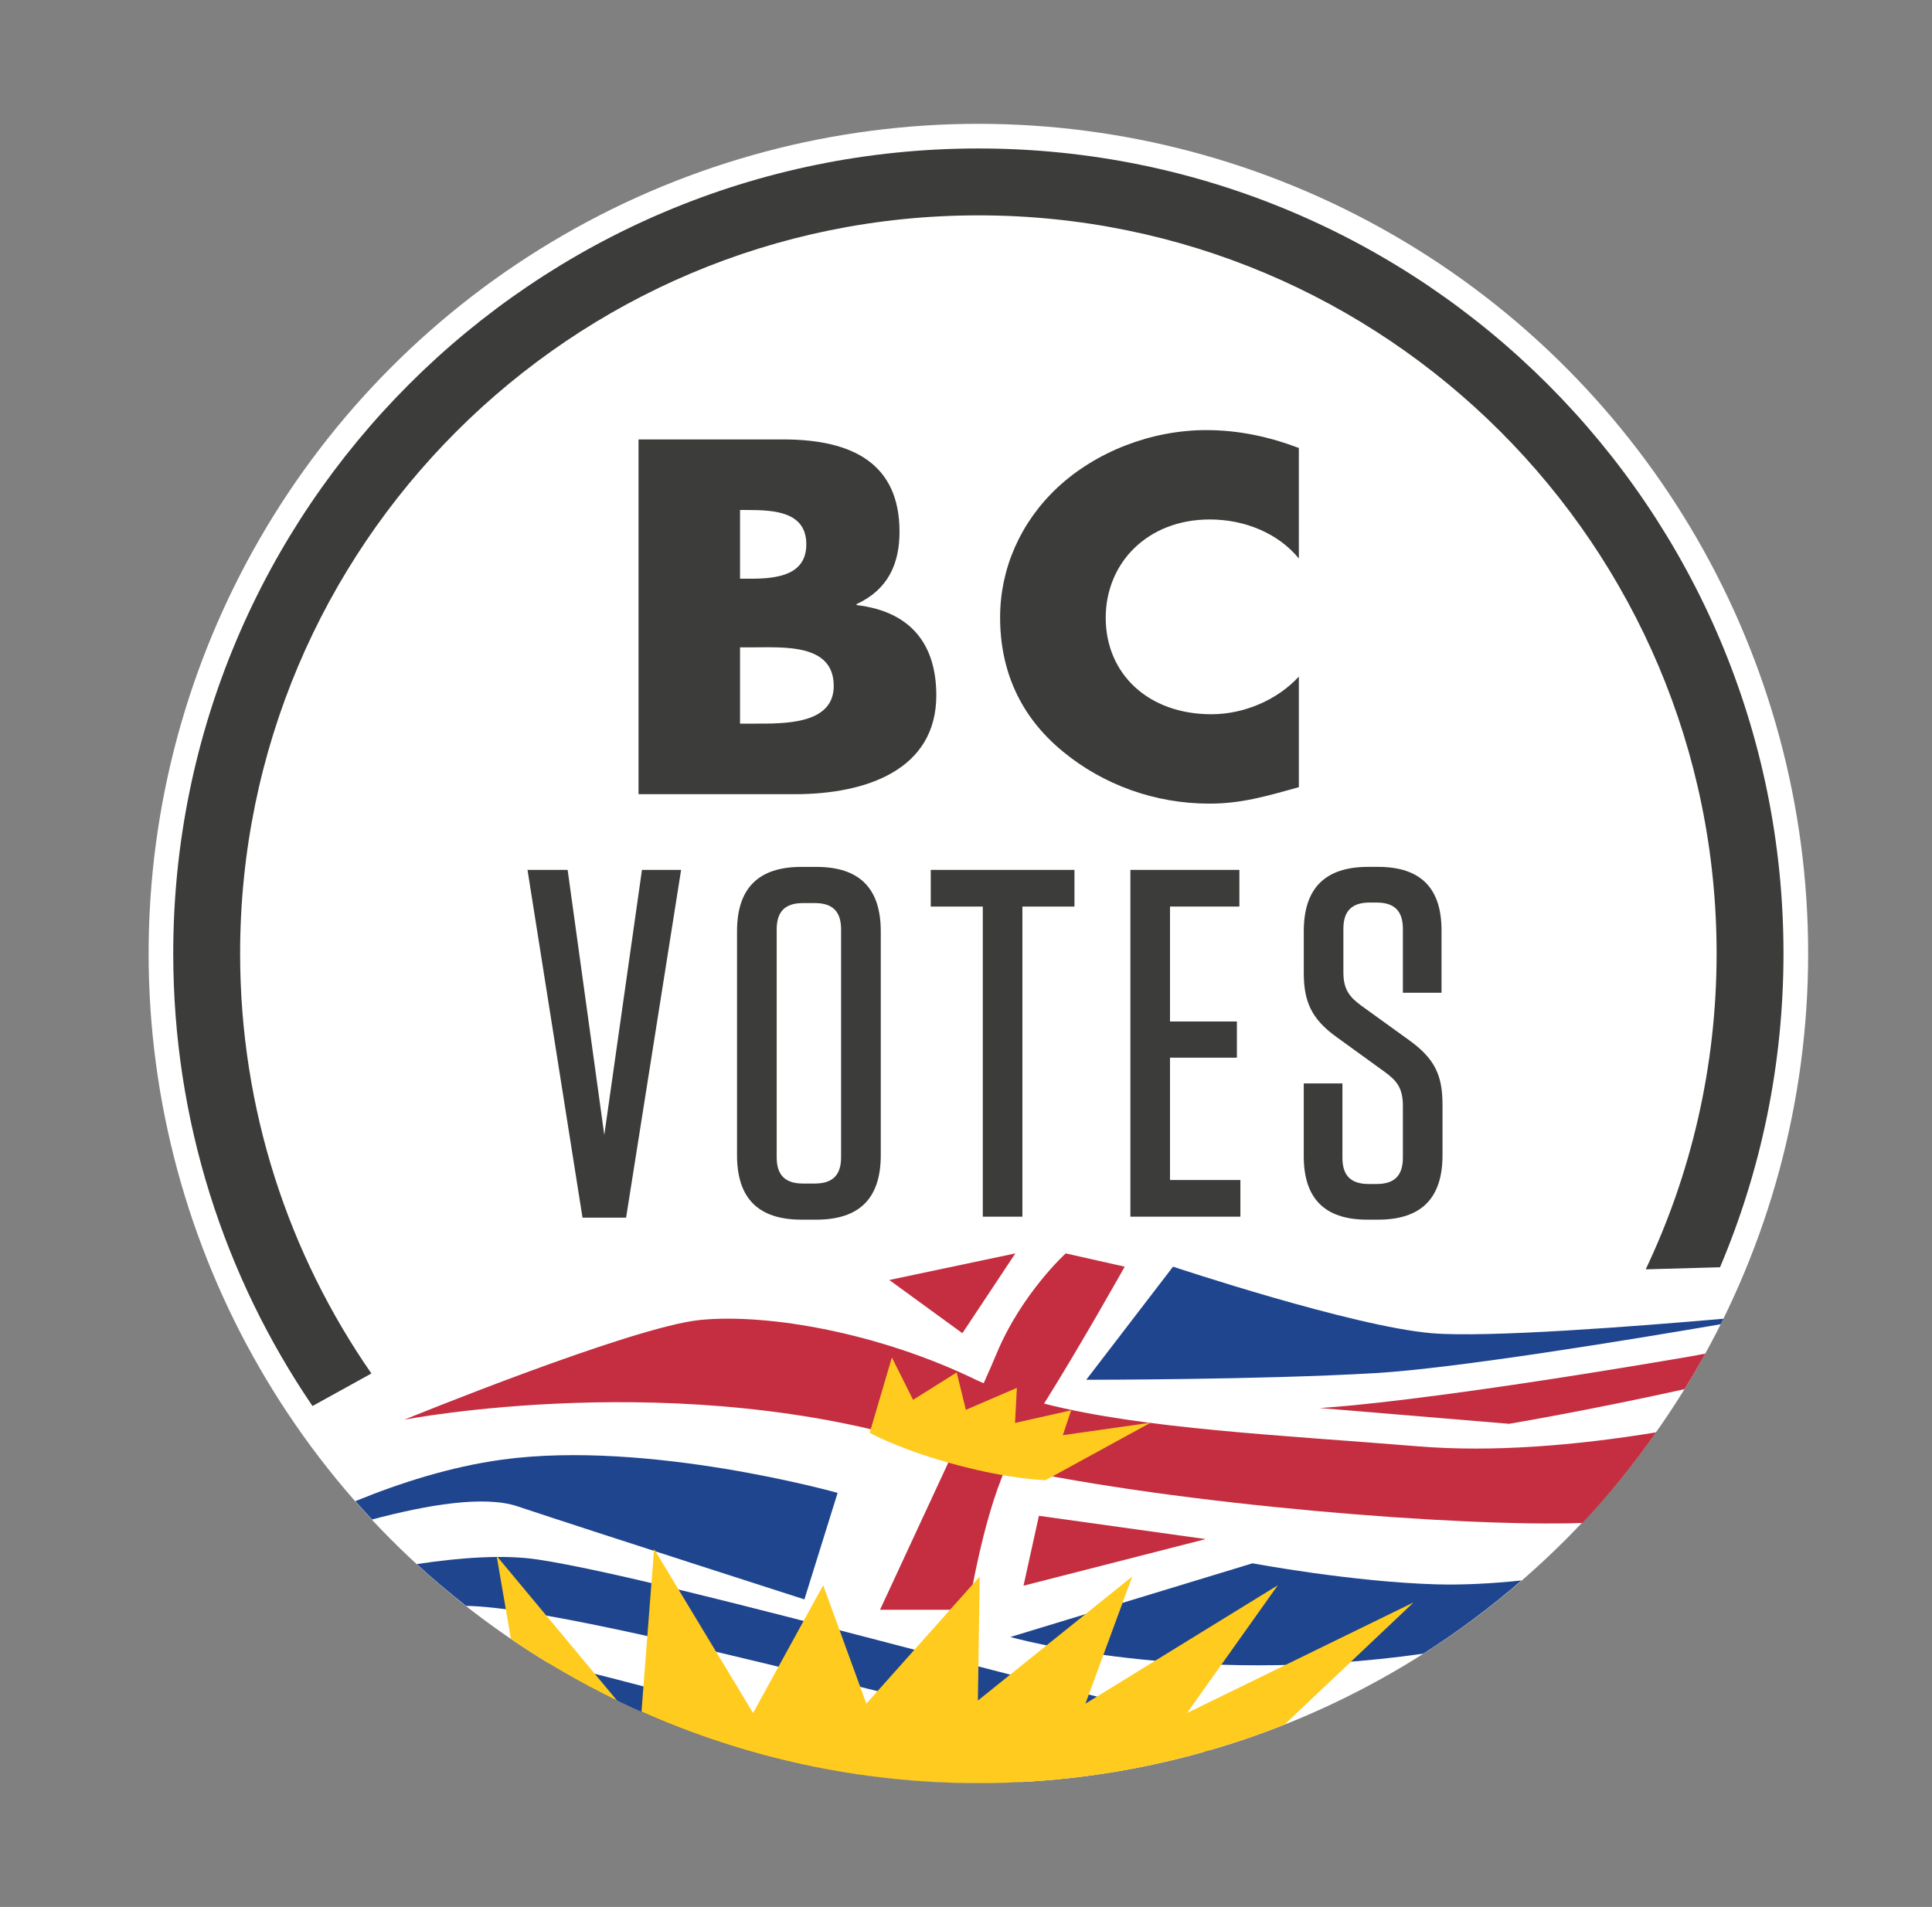 <?xml version="1.0" encoding="utf-8"?>
<!-- Generator: Adobe Illustrator 15.1.0, SVG Export Plug-In . SVG Version: 6.00 Build 0)  -->
<!DOCTYPE svg PUBLIC "-//W3C//DTD SVG 1.0//EN" "http://www.w3.org/TR/2001/REC-SVG-20010904/DTD/svg10.dtd">
<svg version="1.0" xmlns="http://www.w3.org/2000/svg" xmlns:xlink="http://www.w3.org/1999/xlink" x="0px" y="0px" width="78px"
	 height="77px" viewBox="0 0 78 77" enable-background="new 0 0 78 77" xml:space="preserve">
<rect x="0" y="0" width="78" height="77" fill="#808080" stroke="none"/>
<g id="Layer_1">
</g>
<g id="badges">
	<g>
		<circle fill="#FFFFFF" cx="39.5" cy="38.5" r="33.5"/>
	</g>
	<g>
		<path fill="#3C3C3B" d="M23.518,49.168l-2.221-14.043h1.62l1.48,10.702l1.521-10.702h1.58l-2.221,14.043H23.518z"/>
		<path fill="#3C3C3B" d="M32.957,49.248h-0.6c-1.74,0-2.601-0.86-2.601-2.601v-9.042c0-1.74,0.86-2.601,2.601-2.601h0.6
			c1.74,0,2.602,0.86,2.602,2.601v9.042C35.559,48.388,34.697,49.248,32.957,49.248z M32.897,36.465h-0.479
			c-0.721,0-1.061,0.341-1.061,1.061v9.202c0,0.72,0.34,1.061,1.061,1.061h0.479c0.72,0,1.06-0.341,1.06-1.061v-9.202
			C33.957,36.806,33.617,36.465,32.897,36.465z"/>
		<path fill="#3C3C3B" d="M39.678,49.128V36.605h-2.101v-1.48h5.802v1.48h-2.102v12.522H39.678z"/>
		<path fill="#3C3C3B" d="M50.037,35.125v1.48h-2.801v4.641h2.701v1.461h-2.701v4.94h2.842v1.48h-4.441V35.125H50.037z"/>
		<path fill="#3C3C3B" d="M58.238,44.607v2.04c0,1.74-0.86,2.601-2.602,2.601h-0.439c-1.721,0-2.561-0.86-2.561-2.561v-2.94h1.561v3
			c0,0.721,0.34,1.061,1.061,1.061h0.319c0.72,0,1.061-0.34,1.061-1.061v-2.1c0-0.7-0.24-1.001-0.7-1.341l-1.961-1.42
			c-1.04-0.74-1.34-1.461-1.34-2.601v-1.681c0-1.74,0.86-2.601,2.601-2.601h0.399c1.721,0,2.561,0.86,2.561,2.561v2.521h-1.56v-2.58
			c0-0.721-0.341-1.061-1.061-1.061h-0.28c-0.72,0-1.061,0.34-1.061,1.061v1.76c0,0.7,0.261,1,0.721,1.341l1.94,1.4
			C57.918,42.746,58.238,43.406,58.238,44.607z"/>
	</g>
	<g>
		<path fill="#3C3C3B" d="M25.779,32.068V17.744h5.854c2.801,0,4.683,0.988,4.683,3.724c0,1.292-0.46,2.337-1.735,2.926v0.038
			c2.258,0.266,3.22,1.652,3.22,3.647c0,3.001-2.822,3.989-5.707,3.989H25.779z M29.877,23.367h0.46c1.087,0,2.216-0.17,2.216-1.387
			c0-1.311-1.275-1.387-2.383-1.387h-0.293V23.367z M29.877,29.219H30.4c1.212,0,3.26,0.057,3.26-1.52
			c0-1.729-2.027-1.559-3.365-1.559h-0.418V29.219z"/>
		<path fill="#3C3C3B" d="M52.438,22.551c-0.836-1.025-2.194-1.576-3.596-1.576c-2.508,0-4.201,1.747-4.201,3.97
			c0,2.261,1.714,3.895,4.265,3.895c1.338,0,2.676-0.589,3.532-1.521v4.465c-1.358,0.38-2.341,0.665-3.616,0.665
			c-2.194,0-4.285-0.76-5.916-2.108c-1.735-1.425-2.529-3.287-2.529-5.414c0-1.957,0.815-3.838,2.32-5.244
			c1.547-1.443,3.784-2.316,6-2.316c1.317,0,2.529,0.266,3.741,0.721V22.551z"/>
	</g>
	<g>
		<path fill="#1F458F" d="M57.806,53.833c-3.184-0.266-10.448-2.687-10.448-2.687l-3.503,4.567c0,0,7.128,0,11.666-0.269
			c3.223-0.189,10.18-1.328,13.946-1.973c0.037-0.075,0.077-0.148,0.114-0.223C66.146,53.549,60.042,54.023,57.806,53.833z"/>
		<path fill="#1F458F" d="M22.129,67.15C27.194,70.228,33.141,72,39.5,72c0.577,0,1.15-0.015,1.721-0.043
			c-5.494-1.184-13.637-3.51-18.494-4.689C22.536,67.221,22.336,67.184,22.129,67.15z"/>
		<path fill="#1F458F" d="M47.222,69.127c-2.462-0.246-20.14-5.353-25.529-6.159c-1.317-0.197-3.03-0.089-4.867,0.187
			c0.64,0.589,1.306,1.149,1.991,1.688c4.972,0.063,24.806,5.812,27.289,5.879c0.857,0.023,1.707,0.02,2.552,0.002
			C50.373,70.236,49.137,69.318,47.222,69.127z"/>
		<path fill="#1F458F" d="M20.878,60.819c3.229,1.074,11.598,3.762,11.598,3.762l1.341-4.301c0,0-7.646-2.149-13.539-1.343
			c-2.093,0.286-4.146,0.946-5.931,1.677c0.221,0.25,0.444,0.498,0.672,0.742C17.255,60.759,19.548,60.377,20.878,60.819z"/>
		<path fill="#1F458F" d="M50.566,63.124l-9.775,2.975c0,0,7.092,2.035,16.668,0.675c1.396-0.889,2.721-1.877,3.967-2.957
			c-1.209,0.125-2.365,0.187-3.42,0.157C54.604,63.879,50.566,63.124,50.566,63.124z"/>
	</g>
	<g>
		<polygon fill="#C42E40" points="40.993,50.61 35.902,51.684 38.854,53.833 		"/>
		<path fill="#C42E40" d="M57.273,58.402c-5.512-0.452-11.11-0.699-15.121-1.727c1.426-2.269,3.256-5.529,3.256-5.529l-2.382-0.536
			c0,0-1.774,1.611-2.784,4.03c-0.133,0.319-0.315,0.735-0.527,1.212c-0.105-0.047-0.217-0.09-0.316-0.139
			c-3.868-1.881-8.369-2.687-11.125-2.416c-2.757,0.27-11.951,4.028-11.951,4.028s11.167-2.163,21.348,1.076
			c0.24,0.076,0.514,0.227,0.779,0.301C37.08,61.661,35.529,65,35.529,65h3.567c0,0,0.538-3.555,1.526-5.759
			c6.992,1.522,18.394,2.429,23.264,2.253c1.074-1.141,2.068-2.375,2.975-3.658C63.627,58.367,60.265,58.646,57.273,58.402z"/>
		<path fill="#C42E40" d="M68.163,54.784c-11.172,1.907-14.887,2.069-14.887,2.069l7.651,0.638c0,0,3.152-0.529,7.08-1.398
			c0.292-0.472,0.572-0.95,0.842-1.437C68.621,54.699,68.402,54.743,68.163,54.784z"/>
		<polygon fill="#C42E40" points="41.322,64.028 48.678,62.146 41.944,61.206 		"/>
	</g>
	<g>
		<path fill="#FFCB1F" d="M38.666,59.162c2.107,0.558,3.429,0.6,3.483,0.601l0.067,0.002l4.236-2.318L42.91,57.95l0.335-1.004
			l-2.265,0.51l0.074-1.416l-2.059,0.886l-0.371-1.508l-1.76,1.105l-0.856-1.71l-0.896,3.04l0.18,0.094
			C35.343,57.974,36.558,58.605,38.666,59.162z"/>
		<path fill="#FFCB1F" d="M47.924,69.168l3.665-5.158l-7.767,4.781l1.89-5.134l-6.232,5.009l0.073-5.009l-4.576,5.134l-1.743-4.781
			l-2.83,5.158l-3.997-6.621l-0.508,6.566C30.056,70.964,34.655,72,39.5,72c4.366,0,8.532-0.844,12.357-2.363l5.214-4.935
			L47.924,69.168z"/>
		<path fill="#FFCB1F" d="M20.627,66.178c1.359,0.929,2.79,1.762,4.283,2.485l-4.859-5.837L20.627,66.178z"/>
	</g>
	<path fill="#3C3C3B" d="M39.5,5.995C21.547,5.996,6.995,20.547,6.994,38.5c0,6.776,2.076,13.066,5.622,18.273l2.378-1.314
		c-3.339-4.814-5.299-10.652-5.3-16.959c0.001-8.234,3.334-15.678,8.729-21.075c5.398-5.396,12.841-8.729,21.076-8.729
		c8.235,0,15.678,3.333,21.076,8.729c5.396,5.397,8.729,12.841,8.729,21.075c0,4.566-1.028,8.889-2.862,12.754l3-0.084
		c1.649-3.894,2.562-8.175,2.562-12.67C72.004,20.547,57.453,5.996,39.5,5.995z"/>
</g>
<g id="Layer_3">
</g>
</svg>
